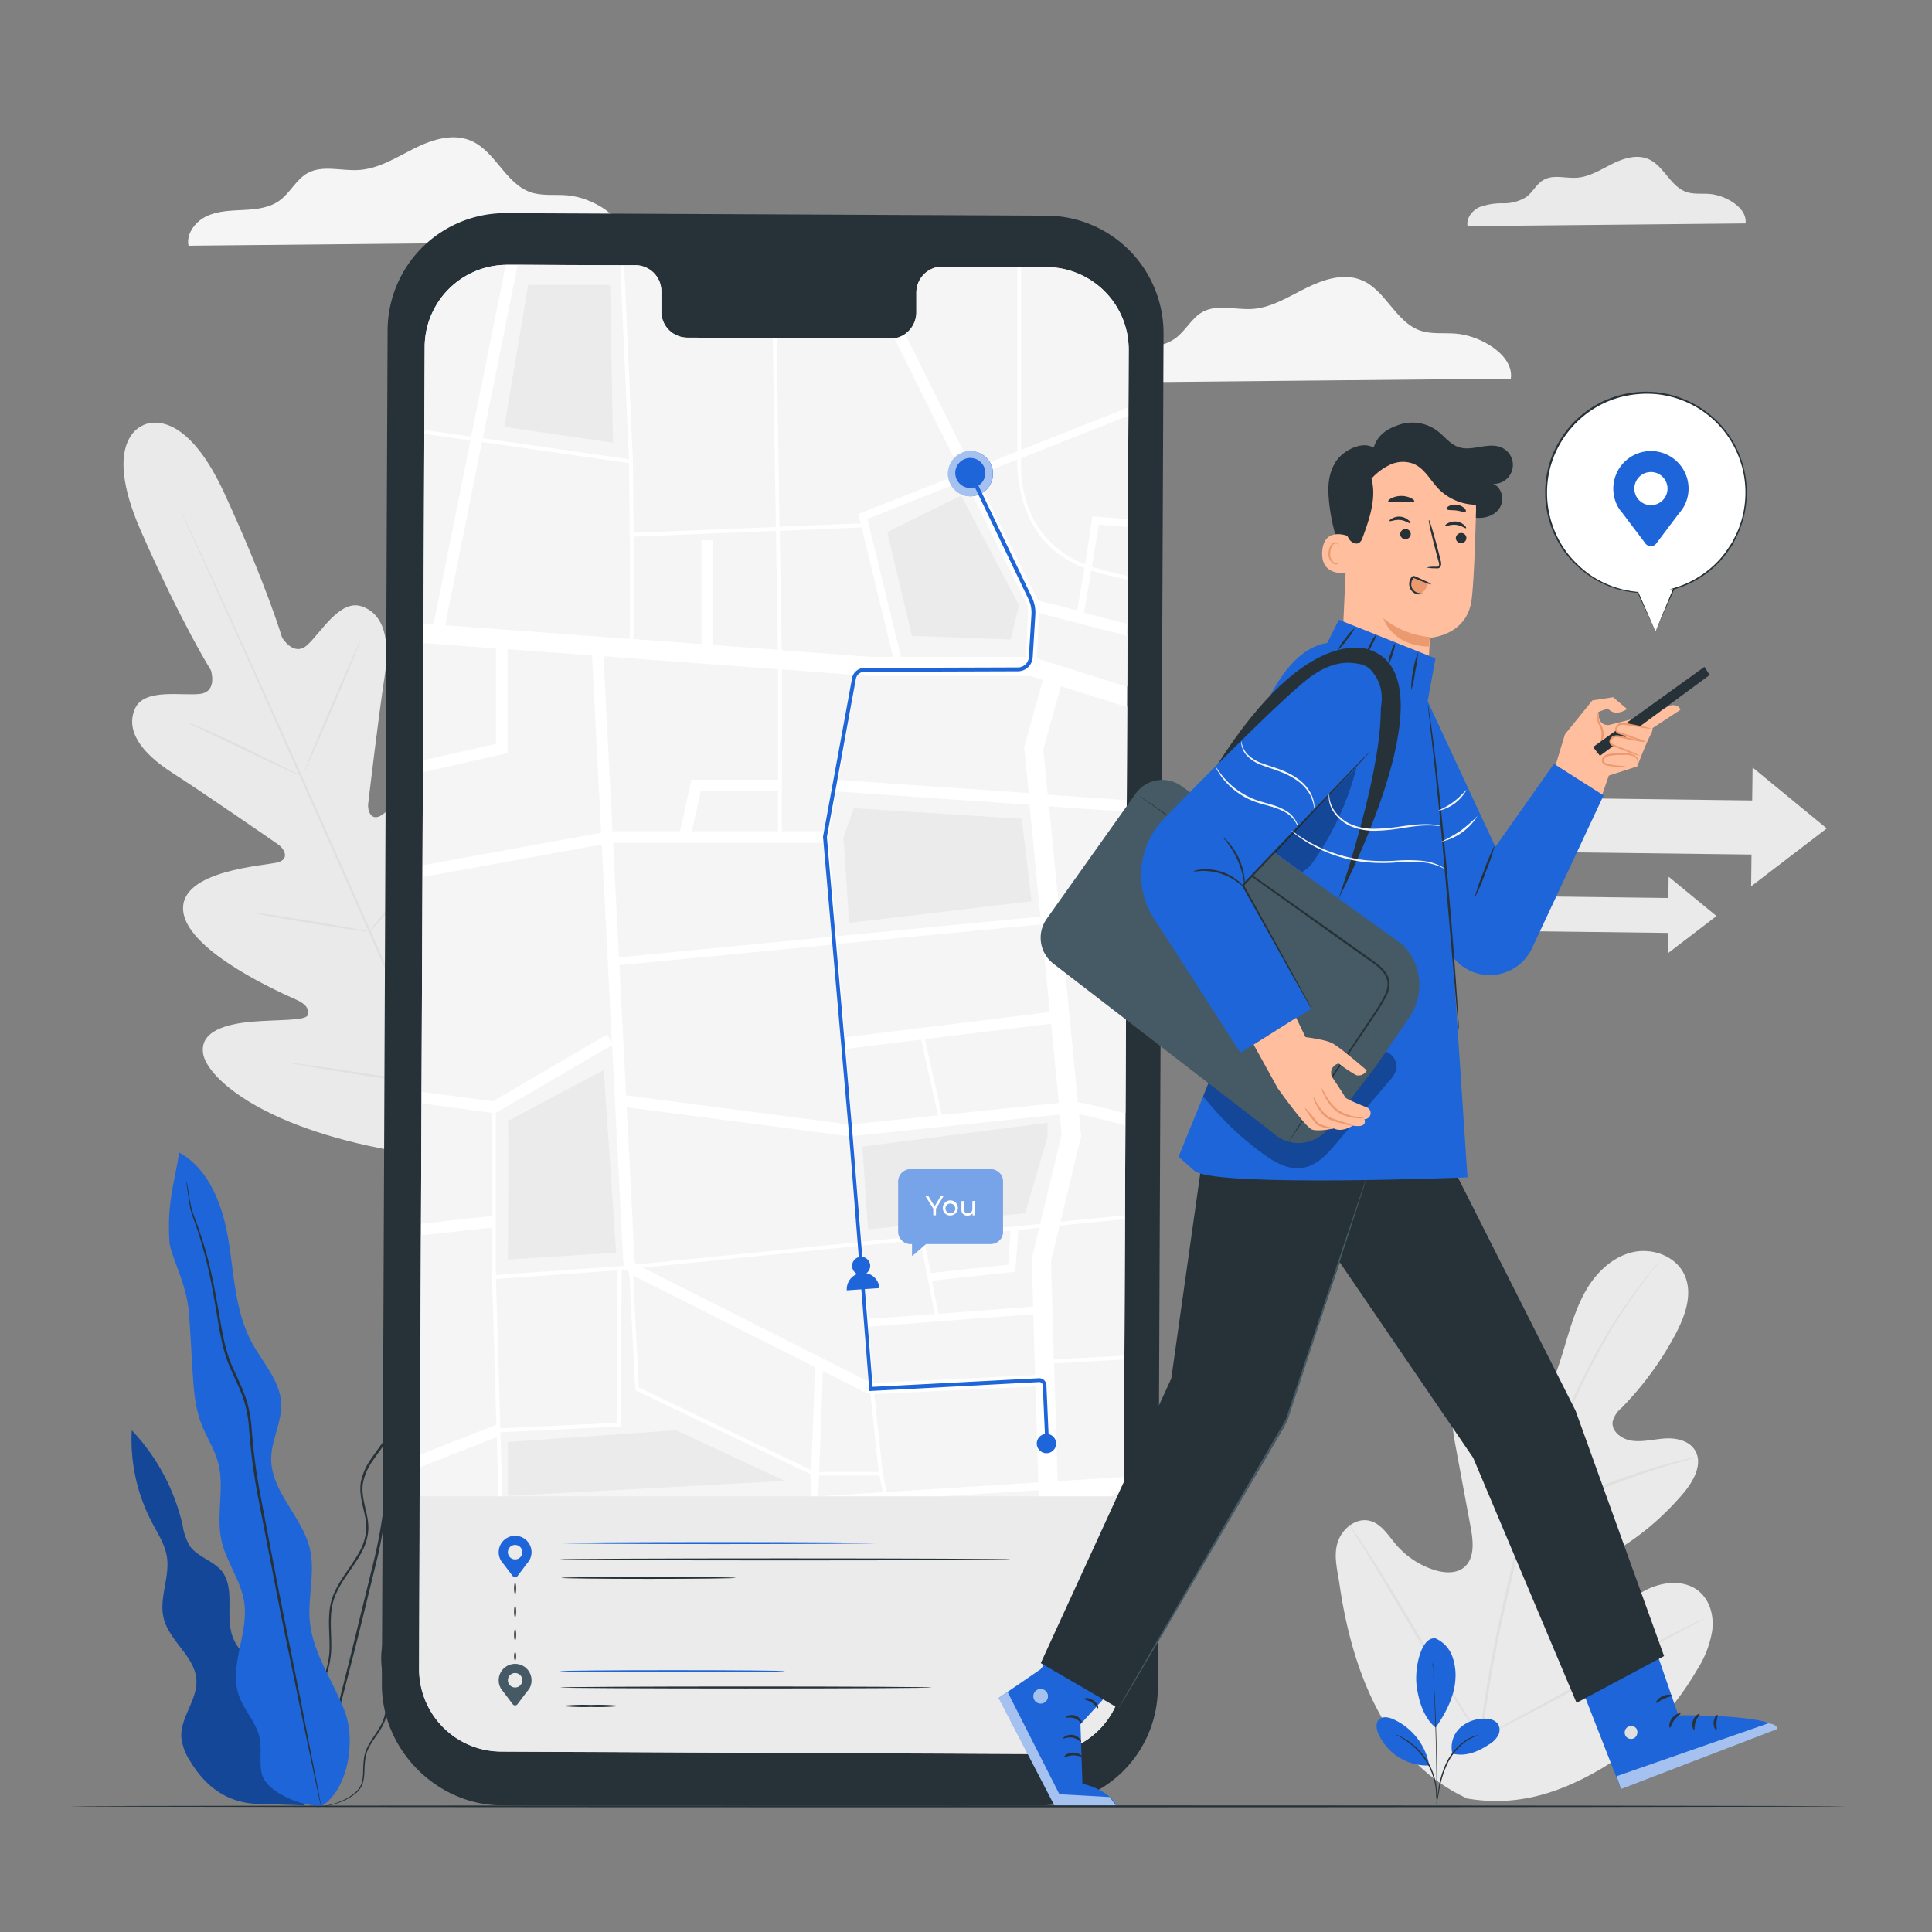 <svg xmlns="http://www.w3.org/2000/svg" viewBox="0 0 500 500"><rect x="0" y="0" width="500" height="500" fill="#808080" stroke="none"/><g id="freepik--background-complete--inject-10"><path d="M451.74,57.82c.55-4-5.09-7.29-9.33-7.63-2-.16-4.13.14-6-.52-4.15-1.45-5.81-6.81-9.86-8.52-3-1.28-6.51-.14-9.45,1.34S411.23,45.82,408,46c-2.85.19-5.95-.87-8.45.52-1.86,1-2.83,3.18-4.54,4.45A10.9,10.9,0,0,1,389,52.61a16.65,16.65,0,0,0-6.13,1c-1.89.87-3.46,2.87-3.06,4.92Z" style="fill:#eaeaea"></path><path d="M161.31,62.48c.86-6.26-8-11.4-14.6-11.94-3.17-.25-6.45.23-9.45-.81-6.49-2.27-9.09-10.66-15.42-13.33-4.74-2-10.19-.22-14.78,2.09S97.93,43.71,92.79,44c-4.46.29-9.3-1.37-13.21.81-2.91,1.63-4.43,5-7.11,7s-6,2.34-9.3,2.52-6.63.21-9.59,1.57-5.42,4.49-4.8,7.69Z" style="fill:#f5f5f5"></path><path d="M391,98c.84-6.11-7.78-11.14-14.26-11.66-3.09-.25-6.29.22-9.22-.8-6.34-2.21-8.88-10.4-15.06-13-4.63-2-9.95-.21-14.44,2s-8.92,5.1-13.93,5.42c-4.35.28-9.09-1.33-12.9.79-2.84,1.59-4.33,4.86-7,6.8s-5.9,2.29-9.08,2.46-6.47.2-9.37,1.53-5.29,4.39-4.69,7.51Z" style="fill:#f5f5f5"></path><path d="M379.59,465.39c-21.11-9.74-29.73-33.3-32.91-55.3-.54-3.68-1.63-7.45-.47-11s4.82-6.43,8.37-5.48c2.94.79,4.69,3.74,6.67,6.07a21.66,21.66,0,0,0,10,6.64c2.54.79,5.55,1,7.62-.67,2.83-2.3,2.42-6.71,1.75-10.34q-1.89-10.14-3.77-20.28c-.68-3.62-1.35-7.33-.84-11s2.43-7.29,5.71-8.88,7.91-.36,9.28,3.06a35.15,35.15,0,0,1,.91,4.5c.37,1.49,1.37,3,2.88,3.19s2.79-1.12,3.69-2.38c3.09-4.34,4.78-9.51,6.32-14.64s3-10.34,5.66-14.95,6.81-8.62,12-9.85,11.26,1,13.49,5.86.18,10.61-2.32,15.33a82.36,82.36,0,0,1-14,19.12,6.73,6.73,0,0,0-2.28,3.54c-.35,2.56,2.37,4.55,4.91,4.92,2.86.41,5.75-.39,8.64-.57s6.18.52,7.73,3c2.16,3.44-.25,7.89-2.84,11a70.43,70.43,0,0,1-18.42,15.55c-2.5,1.46-5.15,2.82-7,5.08s-2.53,5.76-.77,8.08,5.25,2.55,7.95,1.53,4.94-3,7.42-4.47c4.65-2.78,11.16-3.6,15.13.14,2.61,2.46,3.5,6.37,3,9.94a26.71,26.71,0,0,1-3.89,10c-6.31,10.82-15.19,20.21-26,26.3s-21.38,9.1-33.64,7" style="fill:#eaeaea"></path><path d="M382.78,450.67a332.39,332.39,0,0,1,6.62-37.34q1.14-4.92,2.24-9.7c.75-3.18,1.48-6.34,2.39-9.38a166.57,166.57,0,0,1,6.24-17.18c2.25-5.37,4.57-10.38,6.78-15.05s4.38-9,6.51-12.82A130.89,130.89,0,0,1,425,331.81c1.5-1.94,2.72-3.4,3.55-4.39l1-1.11a2.36,2.36,0,0,1,.34-.36,3,3,0,0,1-.29.41l-.9,1.15c-.8,1-2,2.5-3.45,4.47A137.84,137.84,0,0,0,414,349.43c-2.1,3.85-4.22,8.17-6.42,12.84s-4.49,9.69-6.72,15.05a169.54,169.54,0,0,0-6.17,17.12c-.9,3-1.63,6.16-2.37,9.35s-1.48,6.42-2.23,9.69a337.68,337.68,0,0,0-6.67,37.26" style="fill:#e0e0e0"></path><path d="M394.22,394.19a7.79,7.79,0,0,1-.63-1.49c-.37-1-.86-2.38-1.44-4.15-1.17-3.52-2.6-8.44-4.17-13.87s-3.07-10.32-4.28-13.81c-.6-1.75-1.11-3.16-1.46-4.13a7.46,7.46,0,0,1-.49-1.54,7.36,7.36,0,0,1,.73,1.44c.43.94,1,2.33,1.67,4.06,1.33,3.47,2.91,8.35,4.48,13.79s2.92,10.21,4,13.92l1.24,4.21A7.32,7.32,0,0,1,394.22,394.19Z" style="fill:#e0e0e0"></path><path d="M439.33,377.09a10.83,10.83,0,0,1-1.82.55c-1.18.33-2.89.78-5,1.41-4.19,1.23-9.92,3.13-16.15,5.51s-11.78,4.78-15.74,6.63c-2,.91-3.58,1.69-4.68,2.22a10.68,10.68,0,0,1-1.74.78,10.71,10.71,0,0,1,1.62-1c1.07-.61,2.63-1.46,4.59-2.43,3.92-2,9.46-4.44,15.7-6.84a166.1,166.1,0,0,1,16.27-5.32c2.12-.58,3.85-1,5.05-1.21A9.76,9.76,0,0,1,439.33,377.09Z" style="fill:#e0e0e0"></path><path d="M383.2,449.71a2.53,2.53,0,0,1-.42-.51l-1.11-1.55c-.95-1.35-2.27-3.33-3.88-5.8-3.21-5-7.43-11.91-12-19.66S357.1,407.43,354,402.43l-3.7-5.91c-.4-.65-.73-1.18-1-1.62a2.11,2.11,0,0,1-.31-.59,2.55,2.55,0,0,1,.42.51l1.1,1.55c1,1.34,2.27,3.33,3.88,5.8,3.21,4.94,7.43,11.91,12,19.67s8.7,14.74,11.81,19.75l3.69,5.91,1,1.62A2.33,2.33,0,0,1,383.2,449.71Z" style="fill:#e0e0e0"></path><path d="M441.64,418.58a2.67,2.67,0,0,1-.57.37l-1.7.92-6.25,3.35c-5.28,2.82-12.53,6.81-20.54,11.23s-15.3,8.34-20.64,11.05c-2.67,1.36-4.85,2.44-6.36,3.15l-1.75.82a2.43,2.43,0,0,1-.63.24,2.35,2.35,0,0,1,.57-.37l1.69-.92,6.26-3.35c5.28-2.82,12.53-6.81,20.54-11.23s15.29-8.34,20.63-11c2.68-1.36,4.85-2.44,6.36-3.15l1.75-.82A3,3,0,0,1,441.64,418.58Z" style="fill:#e0e0e0"></path><polygon points="472.76 214.4 453.57 198.63 453.46 207.16 399.93 206.49 399.75 220.5 453.29 221.16 453.19 229.38 472.76 214.4" style="fill:#eaeaea"></polygon><polygon points="444.23 237.07 431.84 226.9 431.77 232.4 397.21 231.97 397.1 241.01 431.66 241.44 431.59 246.75 444.23 237.07" style="fill:#eaeaea"></polygon><path d="M37.11,110.05s-11.16,3.47-.62,27.43,18.1,36,18.1,36,1.79,5.52-2.8,6.1-14.52-1.59-16.87,3.85C32.49,189,36.37,194.72,44.59,200S70.42,217.45,72,218.56s3,3.69,0,4.59-25.73,1.95-24.58,12.67,26.47,21.63,29.21,22.87,3.35,2.48,3,4-8,1.16-14.4,1.72-13.8,2.35-12.62,8.48,15.77,19.71,52.77,25.5L122.71,300,133,285.84c20.17-31.55,19.67-51.48,15.85-56.42s-10-.61-14.7,3.84-9.48,10.41-10.84,9.64-1.87-2-1-4.92,9.5-29.08,2.22-37-23.07,8.32-25.78,10-3.68-1.12-3.46-3,2.74-23.19,4.24-32.84-.18-16.32-6-18.24c-5.63-1.85-10.58,7-14.06,10.08S73,165,73,165s-4-13.61-14.95-37.37-21.18-17.5-21.18-17.5" style="fill:#eaeaea"></path><path d="M123.37,304.09c-8-17.48-21.66-48.79-33.54-75.61s-22.65-51.07-30.55-68.59l-9.37-20.74-2.54-5.64c-.28-.64-.5-1.12-.65-1.48s-.21-.51-.21-.51.1.17.26.49.39.83.69,1.45c.62,1.3,1.5,3.18,2.64,5.6,2.29,4.86,5.54,11.93,9.53,20.67,8,17.48,18.82,41.72,30.69,68.53s25.5,58.15,33.4,75.67" style="fill:#e0e0e0"></path><path d="M48.68,187a6.35,6.35,0,0,1,1.19.41c.76.29,1.83.74,3.16,1.32,2.65,1.15,6.27,2.83,10.23,4.75l10.13,5,3.08,1.49a6,6,0,0,1,1.11.59,6,6,0,0,1-1.2-.4c-.75-.29-1.83-.75-3.15-1.33C70.59,197.6,67,195.88,63,194l-10.16-4.9-3.08-1.47A5.22,5.22,0,0,1,48.68,187Z" style="fill:#e0e0e0"></path><path d="M78.83,199.47c-.14-.06,3-7.68,7-17s7.36-16.87,7.5-16.81-3,7.68-7,17S79,199.53,78.83,199.47Z" style="fill:#e0e0e0"></path><path d="M95.21,241.47a5.26,5.26,0,0,1,.76-1l2.22-2.7c1.87-2.27,4.44-5.43,7.14-9s5.06-6.91,6.74-9.33l2-2.87a6.12,6.12,0,0,1,.78-1,6.46,6.46,0,0,1-.61,1.14c-.42.71-1,1.72-1.85,3-1.59,2.48-3.9,5.85-6.62,9.44s-5.33,6.72-7.28,8.94c-1,1.11-1.78,2-2.35,2.59A6.73,6.73,0,0,1,95.21,241.47Z" style="fill:#e0e0e0"></path><path d="M65.46,236.18a4.38,4.38,0,0,1,1.18.09l3.2.44c2.69.39,6.41,1,10.51,1.65s7.81,1.31,10.49,1.8l3.17.61a5.2,5.2,0,0,1,1.15.3A5.84,5.84,0,0,1,94,241l-3.19-.44c-2.7-.39-6.42-1-10.52-1.65s-7.81-1.32-10.49-1.81l-3.16-.61A5.18,5.18,0,0,1,65.46,236.18Z" style="fill:#e0e0e0"></path><path d="M75.21,275.09a8.86,8.86,0,0,1,1.51.13l4.1.55c3.46.49,8.23,1.19,13.49,2s10,1.58,13.47,2.16l4.07.72a7.33,7.33,0,0,1,1.48.34,8.86,8.86,0,0,1-1.51-.13l-4.1-.55c-3.46-.48-8.23-1.19-13.49-2s-10-1.58-13.47-2.16l-4.07-.72A7.33,7.33,0,0,1,75.21,275.09Z" style="fill:#e0e0e0"></path><path d="M112.46,280.6a9.54,9.54,0,0,1,.94-1.33l2.69-3.52c2.26-3,5.38-7.09,8.69-11.73s6.21-8.91,8.28-12l2.45-3.69a11.71,11.71,0,0,1,1-1.32,10.06,10.06,0,0,1-.78,1.44c-.53.9-1.31,2.19-2.31,3.77-2,3.17-4.84,7.49-8.16,12.14s-6.49,8.73-8.83,11.65c-1.18,1.45-2.14,2.62-2.83,3.41A9.08,9.08,0,0,1,112.46,280.6Z" style="fill:#e0e0e0"></path></g><g id="freepik--Plant--inject-10"><path d="M371.48,424a8.13,8.13,0,0,1,4.36,4.64,14.44,14.44,0,0,1,.77,6.46c-.35,4.21-2.6,8.53-5.07,12-3.63-3-4.61-8.33-4.94-11.08-.52-4.35,1.19-12.52,4.88-12" style="fill:#1D65D8"></path><path d="M375.87,453.82a6.92,6.92,0,0,1,2-6.67,9.21,9.21,0,0,1,6.73-2.34,3.88,3.88,0,0,1,3,1.25,3,3,0,0,1,.14,3,6.08,6.08,0,0,1-2.16,2.26c-3,2-6.28,3.42-9.78,2.49" style="fill:#1D65D8"></path><path d="M371.73,466.83a5.36,5.36,0,0,1,.1-.86c.09-.61.21-1.4.36-2.35a24.28,24.28,0,0,1,2.17-7.52,14.91,14.91,0,0,1,5.17-5.85,10.23,10.23,0,0,1,2.15-1,5.66,5.66,0,0,1,.63-.18c.14,0,.22-.05.22,0a16,16,0,0,0-2.88,1.43,15.29,15.29,0,0,0-5,5.81,26.25,26.25,0,0,0-2.24,7.42c-.18,1-.33,1.78-.45,2.33A4.25,4.25,0,0,1,371.73,466.83Z" style="fill:#263238"></path><path d="M370.73,430.28a1.65,1.65,0,0,1,0,.38c0,.28.06.64.1,1.08.08.94.18,2.3.29,4,.21,3.36.44,8,.58,13.15s.15,9.79.12,13.16c0,1.68,0,3.05-.07,4,0,.44,0,.8,0,1.08a1.88,1.88,0,0,1,0,.38s0-.13,0-.38,0-.64,0-1.08c0-1,0-2.34,0-4,0-3.37-.07-8-.21-13.15s-.33-9.79-.49-13.15c-.08-1.65-.14-3-.19-4,0-.45,0-.81,0-1.09A2.21,2.21,0,0,1,370.73,430.28Z" style="fill:#263238"></path><path d="M369.83,456.56a16.25,16.25,0,0,0-9.24-11.62c-1.2-.53-2.75-.85-3.7.06s-.68,2.48-.16,3.69a13.87,13.87,0,0,0,13,8.22" style="fill:#1D65D8"></path><path d="M361.29,448.91a4.51,4.51,0,0,1,.76.3,8.56,8.56,0,0,1,.86.43,12.64,12.64,0,0,1,1.1.64c.39.26.83.54,1.26.89s.89.73,1.36,1.15a18,18,0,0,1,2.59,3.14,17.43,17.43,0,0,1,1.76,3.66,14.39,14.39,0,0,1,.47,1.72,12.11,12.11,0,0,1,.26,1.52,12.8,12.8,0,0,1,.1,1.28,6.12,6.12,0,0,1,0,1,4.16,4.16,0,0,1-.06.81c-.07,0,0-1.17-.25-3-.08-.46-.15-1-.29-1.49s-.3-1.1-.49-1.68a18.06,18.06,0,0,0-1.76-3.6,19,19,0,0,0-2.53-3.09,16.56,16.56,0,0,0-1.31-1.16c-.42-.36-.85-.64-1.23-.91C362.34,449.42,361.26,449,361.29,448.91Z" style="fill:#263238"></path><path d="M71.45,442c.92-3.58-1.43-7.17-4-9.77s-5.78-4.92-7.14-8.35c-2.22-5.56.76-12.75-3-17.39C55,403.8,51,402.89,49.05,400a14.91,14.91,0,0,1-1.78-5.21,52.83,52.83,0,0,0-13.16-24.62,45.91,45.91,0,0,0,5.17,23.73c1.53,2.92,3.41,5.76,3.92,9,.82,5.29-2.13,10.73-.83,15.92,1.48,5.94,8.15,9.91,8.47,16,.26,5.16-4.24,9.7-3.9,14.86a14,14,0,0,0,2.29,6.12c4,6.64,9.86,11.21,18.76,11.06l10.89.38Z" style="fill:#1D65D8"></path><g style="opacity:0.3"><path d="M71.45,442c.92-3.58-1.43-7.17-4-9.77s-5.78-4.92-7.14-8.35c-2.22-5.56.76-12.75-3-17.39C55,403.8,51,402.89,49.05,400a14.91,14.91,0,0,1-1.78-5.21,52.83,52.83,0,0,0-13.16-24.62,45.91,45.91,0,0,0,5.17,23.73c1.53,2.92,3.41,5.76,3.92,9,.82,5.29-2.13,10.73-.83,15.92,1.48,5.94,8.15,9.91,8.47,16,.26,5.16-4.24,9.7-3.9,14.86a14,14,0,0,0,2.29,6.12c4,6.64,9.86,11.21,18.76,11.06l10.89.38Z"></path></g><path d="M81.08,467.53a8.81,8.81,0,0,0,3-.06,18.74,18.74,0,0,0,3.54-.9A15,15,0,0,0,92,464.18a6,6,0,0,0,1.8-2.4,11.4,11.4,0,0,0,.51-3.25,30.73,30.73,0,0,1,.26-3.52,9.51,9.51,0,0,1,1.33-3.5c1.28-2.26,3.41-4.4,4.1-7.46s.21-6.27-.3-9.54-1-6.83.26-10.24,3.56-6.48,4.75-10.32.63-8.05.89-12.16a16.16,16.16,0,0,1,1.41-6.05c.89-1.92,2.11-3.74,3.06-5.77,1.94-4.1,2.28-8.75,2.81-13.31q.38-3.45.78-7a34.37,34.37,0,0,1,1.21-7,61.88,61.88,0,0,1,2.6-6.74,22.91,22.91,0,0,0,1.27-3.52,36.89,36.89,0,0,0,.35-3.74,44.29,44.29,0,0,0-.29-7.54c-.3-2.51-.75-5-1-7.52,0-.15,0-.3,0-.44l-.06-.5-.44.22a16.86,16.86,0,0,0-5.87,4.95,26.75,26.75,0,0,0-3.6,6.64c-1.82,4.68-2.47,9.58-3.39,14.26s-2.07,9.28-4.47,13.17c-1.2,1.94-2.64,3.71-3.91,5.61a15.44,15.44,0,0,0-2.7,6.2c-.64,4.61,1.9,8.66,1.37,12.73a14.21,14.21,0,0,1-2,5.66c-1,1.74-2.15,3.35-3.25,5a32.62,32.62,0,0,0-2.93,5,15.78,15.78,0,0,0-1.33,5.46c-.27,3.67.25,7.15,0,10.44A24,24,0,0,1,82.44,437c-1.31,2.68-2.78,5.11-4,7.46-.61,1.17-1.18,2.32-1.65,3.47a16.69,16.69,0,0,0-1,3.44,21.39,21.39,0,0,0-.08,6.22,15.61,15.61,0,0,0,3.11,7.92,7.77,7.77,0,0,0,.88,1,4.29,4.29,0,0,0,.72.6c.4.3.62.44.62.44A13.56,13.56,0,0,1,79,465.44a15.65,15.65,0,0,1-3-7.87,21.27,21.27,0,0,1,.14-6.13,16.23,16.23,0,0,1,1-3.36c.46-1.12,1-2.26,1.66-3.42,1.24-2.33,2.72-4.74,4.06-7.44a24.48,24.48,0,0,0,2.79-9.11c.28-3.36-.22-6.85.05-10.44A15.48,15.48,0,0,1,87,412.39a30.55,30.55,0,0,1,2.89-4.92c1.1-1.61,2.27-3.23,3.29-5a14.73,14.73,0,0,0,2.08-5.88c.52-4.35-2-8.42-1.34-12.7a14.79,14.79,0,0,1,2.61-5.94c1.24-1.86,2.7-3.63,3.92-5.62,2.48-4,3.68-8.69,4.58-13.39s1.58-9.56,3.37-14.14a25.79,25.79,0,0,1,3.51-6.46,16,16,0,0,1,5.62-4.75l-.51-.28c0,.14,0,.29,0,.44.28,2.55.73,5.05,1,7.53a43.09,43.09,0,0,1,.29,7.43,35.47,35.47,0,0,1-.33,3.63,23.35,23.35,0,0,1-1.22,3.39,60.71,60.71,0,0,0-2.63,6.82,34.91,34.91,0,0,0-1.23,7.08c-.26,2.34-.51,4.67-.77,7-.52,4.58-.86,9.15-2.72,13.12-.92,2-2.14,3.79-3,5.78a16.93,16.93,0,0,0-1.46,6.27c-.24,4.2.31,8.31-.83,12s-3.5,6.79-4.7,10.31-.75,7.23-.23,10.48,1.05,6.47.35,9.37-2.7,5-4,7.36A10.14,10.14,0,0,0,94.2,455a32.17,32.17,0,0,0-.23,3.57,10.91,10.91,0,0,1-.47,3.16A5.84,5.84,0,0,1,91.81,464a14.86,14.86,0,0,1-4.26,2.41,19.81,19.81,0,0,1-3.49.95,14,14,0,0,1-2.22.21C81.34,467.52,81.08,467.53,81.08,467.53Z" style="fill:#263238"></path><path d="M115.49,339.23a1.89,1.89,0,0,0-.1.33c-.07.26-.15.58-.24,1-.22.86-.47,2.15-.88,3.77s-1.42,3.44-2.26,5.69-1.77,4.82-2.59,7.72-1.57,6.13-2.34,9.59a39.85,39.85,0,0,1-3.49,10.63c-.89,1.77-1.89,3.56-2.69,5.52a25.69,25.69,0,0,0-1.57,6.25A124,124,0,0,1,97,402.89l-6.15,25.16c-1.94,7.72-3.69,14.67-5.17,20.53s-2.59,10.52-3.42,13.85c-.38,1.59-.67,2.86-.89,3.77-.09.4-.16.73-.22,1a1.72,1.72,0,0,0,0,.34,1.72,1.72,0,0,0,.12-.32c.08-.26.17-.58.28-1,.25-.91.59-2.16,1-3.74.87-3.32,2.11-8,3.63-13.8s3.32-12.79,5.31-20.49,4-16.24,6.22-25.17A125.68,125.68,0,0,0,100,389.81a24.78,24.78,0,0,1,1.51-6.1c.77-1.91,1.76-3.69,2.65-5.48,1.92-3.55,2.71-7.36,3.48-10.8s1.45-6.68,2.24-9.58,1.64-5.48,2.48-7.71,1.76-4.09,2.16-5.76.58-2.94.76-3.81c.07-.41.12-.73.17-1A1.45,1.45,0,0,0,115.49,339.23Z" style="fill:#263238"></path><path d="M83,467.56c7.12-4.22,9.16-17.06,6.19-24.78s-8.16-14.79-9-23c-.62-6.34,1.46-12.83,0-19-2-8.35-10.14-14.82-10-23.41.06-4.81,2.8-9.35,2.58-14.16-.27-5.9-4.8-10.58-7.61-15.78-4.29-8-4.57-17.37-6-26.29s-4.87-18.49-12.78-22.87c-1.17,7.57-3.16,12.76-2.54,23,.23,3.68,4.51,10.74,5.09,18.82.35,4.83.59,9.66.89,14.49s.59,9.49,2.28,13.89c1.29,3.37,3.36,6.44,4.32,9.92,1.81,6.54-.57,13.64.89,20.27,1.24,5.62,5.13,10.46,5.92,16.16,1.12,8-4.07,16.32-1.41,24,1.31,3.79,4.43,6.83,5.32,10.75.68,3-.07,6.25.56,9.3,1,4.91,10.37,8.73,15.38,8.42" style="fill:#1D65D8"></path><path d="M48.27,305.75a2.31,2.31,0,0,0,0,.43c0,.32.1.73.16,1.24.17,1.1.35,2.7.72,4.78s1.47,4.44,2.33,7.28,1.81,6.09,2.61,9.74,1.49,7.69,2.21,12,1.49,9.08,3.64,13.61c1,2.27,2.12,4.55,3,7a31.29,31.29,0,0,1,1.5,7.69,154.41,154.41,0,0,0,2.09,16.57c2.17,11.22,4.25,21.92,6.14,31.65L78,443.53c1.53,7.3,2.77,13.22,3.63,17.37.44,2,.78,3.59,1,4.71.12.51.21.91.29,1.22s.1.42.12.41a2.7,2.7,0,0,0-.05-.42c-.06-.32-.13-.73-.22-1.24-.21-1.13-.51-2.72-.89-4.74-.82-4.16-2-10.09-3.41-17.41s-3.21-16.1-5.15-25.81S69.36,397.2,67.21,386a155.52,155.52,0,0,1-2.1-16.52,32.06,32.06,0,0,0-1.55-7.84c-.87-2.47-2-4.76-3-7-2.14-4.46-2.9-9.12-3.66-13.45s-1.45-8.39-2.3-12.05a99.8,99.8,0,0,0-2.72-9.75c-.9-2.85-2-5.18-2.44-7.22s-.63-3.66-.84-4.74c-.09-.51-.17-.92-.23-1.23A1.83,1.83,0,0,0,48.27,305.75Z" style="fill:#263238"></path></g><g id="freepik--Device--inject-10"><path d="M269,467.23H129.83c-16.82-.07-31-14.41-31-31.23l1.48-350.51A30.46,30.46,0,0,1,131,55.16l139.81.65a30.44,30.44,0,0,1,30.31,30.58l-1.48,350.52A30.45,30.45,0,0,1,269,467.23Z" style="fill:#263238"></path><path d="M270.87,69.13,243.76,69a6.74,6.74,0,0,0-6.61,6.85l0,4.92a6.74,6.74,0,0,1-6.61,6.85l-52.84-.24a6.73,6.73,0,0,1-6.55-6.91l0-4.92a6.74,6.74,0,0,0-6.56-6.91l-9.53,0-23.73-.11a21.33,21.33,0,0,0-21.42,21.24l-1.45,342.13a21.32,21.32,0,0,0,21.23,21.42l139.53.64a21.32,21.32,0,0,0,21.43-21.24L292.1,90.55A21.33,21.33,0,0,0,270.87,69.13Z" style="fill:#f5f5f5"></path><path d="M211.65,389.26c-.16,4.13-.31,8-.44,11.23h20l-2.45-12.31Z" style="fill:#f5f5f5"></path><path d="M130.19,394.41l.17,6.08h78.85c.13-3.41.28-7.2.43-11.1Z" style="fill:#f5f5f5"></path><polygon points="229.81 388.11 232.27 400.49 269.23 400.49 268.78 385.65 229.81 388.11" style="fill:#f5f5f5"></polygon><polygon points="213.65 215.12 220.64 174.61 202.34 173.25 202.34 215.12 213.65 215.12" style="fill:#f5f5f5"></polygon><polygon points="128.54 371.92 108.68 379.7 108.62 393.77 129.13 392.48 128.54 371.92" style="fill:#f5f5f5"></polygon><polygon points="128.45 368.76 127.36 331.03 127.35 331.03 127.35 317.73 108.93 319.68 108.69 376.48 128.44 368.74 128.45 368.76" style="fill:#f5f5f5"></polygon><polygon points="127.35 288.02 109.08 285.61 108.95 316.66 127.35 314.71 127.35 288.02" style="fill:#f5f5f5"></polygon><polygon points="263.54 318.29 262.77 329.1 241.19 331.43 242.86 339.98 267.35 338.13 266.99 325.87 268.94 317.74 263.54 318.29" style="fill:#f5f5f5"></polygon><polygon points="224.64 341.35 241.85 340.06 238.1 320.85 223.08 322.37 224.64 341.35" style="fill:#f5f5f5"></polygon><polygon points="224.81 343.35 226.12 359.36 228.46 381.33 229.41 386.13 268.72 383.65 267.41 340.14 224.81 343.35" style="fill:#f5f5f5"></polygon><path d="M157.15,267.74l1.51,2.6L128.35,288V330l32-2.26L222,321.47,219.75,294l-58.91-7.7.39-3,58.27,7.61-3.82-46.53L158,249.94l-.19-2,57.7-5.55-2-24.28H158L109.33,227l-.24,55.59L127.54,285ZM131.45,326s.23-34.59,0-35.88l24.74-13.16,3.21,47.27Z" style="fill:#f5f5f5"></path><polygon points="261.51 318.49 239.1 320.75 240.8 329.46 260.89 327.29 261.51 318.49" style="fill:#f5f5f5"></polygon><path d="M211.93,381.85c-.07,1.82-.14,3.63-.2,5.4l16.68-1.05-.86-4.31Z" style="fill:#f5f5f5"></path><polygon points="176 215.12 178.94 201.8 201.34 201.8 201.34 173.18 131.31 167.99 131.31 194.86 109.44 199.81 109.34 223.94 157.77 215.12 176 215.12" style="fill:#f5f5f5"></polygon><path d="M222.73,135.49l-.6-2.45,26.74-10.58L231.48,87.54a6.22,6.22,0,0,1-1,.08L201,87.48l.8,48.87Z" style="fill:#f5f5f5"></path><path d="M263.25,116.77l0-47.68L243.76,69a6.74,6.74,0,0,0-6.61,6.85l0,4.92a7,7,0,0,1-2.86,5.64l17.4,34.94Z" style="fill:#f5f5f5"></path><path d="M162.73,118.81l-2.26-50.19-5.41,0-21.15-.1-9,44.89ZM157.91,73.7l.72,40.88-28.11-4.11,6.15-36.77Z" style="fill:#f5f5f5"></path><path d="M163.75,119v.43c0,3.91.12,11,.18,18.5l36.83-1.5L200,87.48l-22.29-.1a6.73,6.73,0,0,1-6.55-6.91l0-4.92a6.74,6.74,0,0,0-6.56-6.91l-3.11,0L163.74,119Z" style="fill:#f5f5f5"></path><path d="M121.93,113l8.92-44.44a21.3,21.3,0,0,0-20.94,21.21l-.1,22.16.1-.65Z" style="fill:#f5f5f5"></path><polygon points="128.31 167.77 109.58 166.38 109.45 196.73 128.31 192.47 128.31 167.77" style="fill:#f5f5f5"></polygon><polygon points="121.73 113.94 109.81 112.23 109.6 161.37 112.17 161.56 121.73 113.94" style="fill:#f5f5f5"></polygon><polygon points="159.56 368.19 159.88 328.73 128.36 330.96 129.48 369.61 159.56 368.19" style="fill:#f5f5f5"></polygon><path d="M165.36,359.08,210,380.46c.54-14,1-27,1-27.87l1,0,.48-.94c.63.32.63.32.3,9.84-.19,5.31-.45,12.38-.72,19.46H227.4l-2.27-21.44-3-37-58.31,5.88Z" style="fill:#f5f5f5"></path><polygon points="274.75 293.6 274.24 288.4 220.75 293.96 223 321.37 269.19 316.71 274.75 293.6" style="fill:#f5f5f5"></polygon><polygon points="201.34 204.8 181.35 204.8 179.07 215.12 201.34 215.12 201.34 204.8" style="fill:#f5f5f5"></polygon><path d="M266.49,208.28l-50.05-3.46-2,11.82,2.11,25.66,52.78-5.07Zm-48.21,8.34,2.69-7.46,43.47,2.75L267,233.25l-47.2,5.6Z" style="fill:#f5f5f5"></path><polygon points="271.68 261.91 269.48 239.22 216.67 244.3 218.66 268.45 271.68 261.91" style="fill:#f5f5f5"></polygon><polygon points="129.19 394.48 108.7 395.77 108.62 394.44 108.59 400.49 129.36 400.49 129.19 394.48" style="fill:#f5f5f5"></polygon><path d="M291.73,105.5l.3.76.07-15.71a21.33,21.33,0,0,0-21.23-21.42l-6.65,0,0,47.27Z" style="fill:#f5f5f5"></path><path d="M209.94,381.55l-45.55-21.82-1.61-31.28-1.9.2-.33,40.49-31.05,1.47,0,.91h0l.6,20.87,79.59-5C209.79,385.44,209.87,383.49,209.94,381.55Zm-78.49-8.36,43.46-3.05,28.27,13.12-71.73,3.88Z" style="fill:#f5f5f5"></path><path d="M278.78,158,280.65,147c-16.34-5.83-17.47-22.87-17.42-28l-10.67,4.22,16.06,32.23Z" style="fill:#f5f5f5"></path><polygon points="220.5 290.97 242.71 288.66 238.34 269.04 218.9 271.44 220.5 290.97" style="fill:#f5f5f5"></polygon><polygon points="266.56 174.95 225.08 174.94 221.64 174.68 216.95 201.85 266.19 205.25 265.05 193.44 269.9 176 266.56 174.95" style="fill:#f5f5f5"></polygon><path d="M265.55,170l.52-13-16.3-32.73-25.28,10L233.18,170Zm-16.77-41.71,14.94,28.42-2.16,8.85-25.56-1-6.39-26.88Z" style="fill:#f5f5f5"></path><polygon points="272 326.39 272.77 351.85 290.74 350.84 290.8 351.84 272.8 352.85 273.71 383.33 290.71 382.26 290.83 384.25 273.77 385.33 274.23 400.49 290.79 400.49 291.15 315.5 274.21 317.21 272 326.39" style="fill:#f5f5f5"></polygon><path d="M162.76,119.83l-38.06-5.47-9.52,47.42,47.75,3.54C163.12,158,163,135.63,162.76,119.83Z" style="fill:#f5f5f5"></path><polygon points="225.36 169.95 231.12 169.95 222.97 136.48 201.79 137.35 202.3 168.24 225.36 169.95" style="fill:#f5f5f5"></polygon><path d="M108.49,424.83l0,7c0,.22,0,.43,0,.64Z" style="fill:#f5f5f5"></path><path d="M163.9,165.39l37.39,2.77-.5-30.77L164,138.89C164,149.3,164.06,160.4,163.9,165.39Z" style="fill:#f5f5f5"></path><polygon points="271.97 264.9 239.33 268.92 243.72 288.56 273.95 285.41 271.97 264.9" style="fill:#f5f5f5"></polygon><path d="M280.82,146l2.09-12.41,9,.7.12-26.71-27.79,11C263.67,137.32,275.48,143.93,280.82,146Z" style="fill:#f5f5f5"></path><polygon points="270.12 193.89 271.25 205.6 291.61 207.01 291.71 182.89 274.67 177.5 270.12 193.89" style="fill:#f5f5f5"></polygon><path d="M279.8,294l-5.34,22.23,16.69-1.69.1-23.3c-5.12-1.35-9.59-2.45-12-2.92Z" style="fill:#f5f5f5"></path><polygon points="268.54 170.32 291.73 177.65 291.79 164.46 269.01 158.57 268.54 170.32" style="fill:#f5f5f5"></polygon><path d="M279,285.22c1.87.28,5.41,1,12.3,2.85l.22-51-17,1.64Z" style="fill:#f5f5f5"></path><polygon points="274.27 236.75 291.49 235.09 291.59 210.02 271.54 208.63 274.27 236.75" style="fill:#f5f5f5"></polygon><path d="M282.74,146.58q4.89,1.48,9.11,2.32l0-12.65-7.33-.57Z" style="fill:#f5f5f5"></path><path d="M280.73,158.5l11.07,2.87.05-11.44c-2.87-.57-6-1.35-9.28-2.36Z" style="fill:#f5f5f5"></path><path d="M290.83,384.25l-.12-2-17,1.07-.91-30.48,18-1-.06-1-18,1L272,326.39l2.21-9.18,16.94-1.71v-1l-16.69,1.69L279.8,294l-.55-5.68c2.41.47,6.88,1.57,12,2.92v-3.12c-6.89-1.81-10.43-2.57-12.3-2.85l-4.5-46.48,17-1.64v-2l-17.22,1.66-2.73-28.12,20,1.39,0-3-20.36-1.41-1.13-11.71,4.55-16.39,17,5.39,0-5.24-23.19-7.32.47-11.76,22.78,5.89v-3.09l-11.07-2.87,1.84-10.93c3.32,1,6.41,1.79,9.28,2.36v-1q-4.22-.84-9.11-2.32l1.83-10.9,7.33.57v-2l-9-.7L280.82,146c-5.34-2-17.15-8.63-16.58-27.42l27.79-11v-1.27l-.3-.76-27.48,10.87,0-47.27h-1l0,47.68-11.58,4.58-17.4-34.94a6.34,6.34,0,0,1-2.79,1.13l17.39,34.92L222.13,133l.6,2.45-21,.86L201,87.48h-1l.8,48.91-36.83,1.5c-.06-7.54-.14-14.59-.18-18.5V119h0l-2.26-50.34h-1l2.26,50.19-37.83-5.43,9-44.89h-2.58c-.16,0-.32,0-.48,0L121.93,113l-12-1.72-.1.65v.35l11.92,1.71-9.56,47.62-2.57-.19,0,5,18.73,1.39v24.7l-18.86,4.26v3.08l21.87-4.95V168l70,5.19V201.8h-22.4L176,215.12H157.77l-48.43,8.81V227L158,218.12h55.48l2,24.28L157.81,248l.19,2,57.68-5.55,3.82,46.53-58.27-7.61-.39,3,58.91,7.7L222,321.47l-61.67,6.23-32,2.26V288l30.31-17.68-1.51-2.6L127.54,285l-18.45-2.44v3L127.35,288v26.69l-18.4,2,0,3,18.42-2V331h0l1.09,37.73v0l-19.75,7.74v3.22l19.86-7.78.59,20.56-20.51,1.29v.67l.08,1.33,20.49-1.29.17,6h1l-.17-6.08,79.45-5c-.15,3.9-.3,7.69-.43,11.1h2c.13-3.22.28-7.1.44-11.23l17.15-1.08,2.45,12.31h1l-2.46-12.38,39-2.46.45,14.84h5m-62.5-13.24c.06-1.77.13-3.58.2-5.4l15.62,0,.86,4.31Zm17.68-1.12-1-4.8-2.33-22-1.31-16,42.6-3.21,1.31,43.51Zm9.69-65.38,22.42-2.26-.63,8.8-20.09,2.17Zm-1,.1,3.75,19.21-17.21,1.29-1.56-19Zm29.25,17.29L242.86,340l-1.67-8.55,21.58-2.33.76-10.81,5.41-.55L267,325.87Zm-29-69.1,4.37,19.62L220.5,291l-1.6-19.53Zm5.38,19.52-4.39-19.64,32.64-4,2,20.51Zm22.47-83.31L217,201.85l4.69-27.17,3.44.26h41.49L269.9,176l-4.85,17.44Zm-3-86.32c-.05,5.15,1.08,22.19,17.42,28L278.78,158l-10.16-2.62-16.06-32.23Zm-13.46,5.32L266.07,157l-.52,13H233.18l-8.69-35.69ZM223,136.48,231.12,170h-5.76l-23.06-1.71-.51-30.89Zm-22.18.91.5,30.77-37.39-2.77c.16-5,.13-16.09,0-26.5Zm-76.09-23,38.06,5.47c.19,15.8.36,38.19.17,45.49l-47.75-3.54Zm95.94,60.25-7,40.51H202.34V173.25ZM181.35,204.8h20v10.32H179.07Zm33.05,11.84,2-11.82,50.05,3.46,2.8,28.95-52.78,5.07Zm55.08,22.58,2.2,22.69-53,6.54-2-24.15ZM220.75,294l53.49-5.56.51,5.2-5.56,23.11L223,321.37Zm4.38,65.5,2.27,21.44H212c.27-7.08.53-14.15.72-19.46.33-9.52.33-9.52-.3-9.84l-.48.94-1,0c0,.83-.43,13.9-1,27.87l-44.62-21.38-1.58-30.73,58.31-5.88Zm-65.26-30.73-.31,39.46-30.08,1.42L128.36,331Zm-30.34,42.81h0l0-.91,31.05-1.47.33-40.49,1.9-.2,1.61,31.28,45.55,21.82c-.07,1.94-.15,3.89-.22,5.83l-79.59,5Z" style="fill:#fff"></path><polygon points="174.91 370.14 131.45 373.19 131.45 387.14 203.19 383.25 174.91 370.14" style="fill:#ebebeb"></polygon><polygon points="264.44 211.91 220.97 209.16 218.28 216.62 219.75 238.85 266.95 233.25 264.44 211.91" style="fill:#ebebeb"></polygon><path d="M108.59,387.25l-.1,37.58v7.66a21.31,21.31,0,0,0,21.2,20.78l139.53.64a21.32,21.32,0,0,0,21.43-21.24l.14-45.42Z" style="fill:#ebebeb"></path><polygon points="158.63 114.58 157.91 73.7 136.68 73.7 130.52 110.47 158.63 114.58" style="fill:#ebebeb"></polygon><polygon points="261.56 165.51 263.72 156.66 248.78 128.24 229.61 137.67 236 164.55 261.56 165.51" style="fill:#ebebeb"></polygon><path d="M131.45,290.08c.23,1.29,0,35.88,0,35.88l28-1.77-3.21-47.27Z" style="fill:#ebebeb"></path><polygon points="224.65 318.17 223.17 296.73 271.1 290.57 271.1 294.27 265.3 313.98 224.65 318.17" style="fill:#ebebeb"></polygon><path d="M269.33,372.77l-.6-14-42.13,2a6.38,6.38,0,0,1-3.19-.68L163.66,330a4.33,4.33,0,0,1-2.37-3.64l-8.13-157.73a2.62,2.62,0,0,1,.79-2,2.65,2.65,0,0,1,2-.74l25.6,1.9v-28h3v28.38a2.63,2.63,0,0,1-.84,1.94,2.66,2.66,0,0,1-2,.7l-25.59-1.9,8.12,157.33a1.34,1.34,0,0,0,.72,1.12l59.76,30.17a3.27,3.27,0,0,0,1.68.36l42.48-2.06a2.61,2.61,0,0,1,1.92.69,2.64,2.64,0,0,1,.86,1.84l.61,14.33Z" style="fill:#fff"></path><path d="M257,122.6a5.84,5.84,0,1,1-5.84-5.84A5.83,5.83,0,0,1,257,122.6Z" style="fill:#1D65D8"></path><g style="opacity:0.6"><circle cx="251.11" cy="122.6" r="5.84" transform="translate(-26.99 149.95) rotate(-31.64)" style="fill:#fff"></circle></g><path d="M255,122.4a3.89,3.89,0,1,1-3.89-3.88A3.89,3.89,0,0,1,255,122.4Z" style="fill:#1D65D8"></path><path d="M270.59,374.91l-.72-16.38a.89.89,0,0,0-.93-.85L225,360l-5.29-66.64L213,216.6v-.07l7.51-41a3.25,3.25,0,0,1,3.19-2.67l39.73-.13a2.84,2.84,0,0,0,2.83-2.66l.68-11a8.23,8.23,0,0,0-.8-4.08l-15.52-32.38.91-.43,15.52,32.38a9.26,9.26,0,0,1,.89,4.58l-.68,11a3.85,3.85,0,0,1-3.83,3.59l-39.73.13a2.24,2.24,0,0,0-2.21,1.85L214,216.64l6.61,76.6,5.22,65.68,43-2.23a1.81,1.81,0,0,1,1.36.48,1.85,1.85,0,0,1,.62,1.31l.72,16.39Z" style="fill:#1D65D8"></path><path d="M273.32,373.58a2.5,2.5,0,1,1-2.49-2.49A2.49,2.49,0,0,1,273.32,373.58Z" style="fill:#1D65D8"></path><path d="M225.2,327.45a2.34,2.34,0,1,1-2.5-2.18A2.34,2.34,0,0,1,225.2,327.45Z" style="fill:#1D65D8"></path><path d="M223.08,329.43a4.23,4.23,0,0,0-3.93,4.51l8.44-.58A4.23,4.23,0,0,0,223.08,329.43Z" style="fill:#1D65D8"></path><path d="M256.4,302.6H235.64a3.17,3.17,0,0,0-3.17,3.17v13a3.16,3.16,0,0,0,3.17,3.16h.42v3.11l3.6-3.11H256.4a3.16,3.16,0,0,0,3.17-3.16v-13A3.17,3.17,0,0,0,256.4,302.6Z" style="fill:#1D65D8"></path><g style="opacity:0.4"><path d="M256.4,302.6H235.64a3.17,3.17,0,0,0-3.17,3.17v13a3.16,3.16,0,0,0,3.17,3.16h.42v3.11l3.6-3.11H256.4a3.16,3.16,0,0,0,3.17-3.16v-13A3.17,3.17,0,0,0,256.4,302.6Z" style="fill:#fff"></path></g><path d="M242.23,312.82v1.7h-.7V312.8l-2-3.21h.76l1.58,2.6,1.58-2.6h.7Z" style="fill:#fff"></path><path d="M244,312.65a1.95,1.95,0,1,1,1.95,1.91A1.86,1.86,0,0,1,244,312.65Zm3.2,0A1.26,1.26,0,1,0,246,314,1.22,1.22,0,0,0,247.23,312.65Z" style="fill:#fff"></path><path d="M252.33,310.79v3.73h-.64V314a1.5,1.5,0,0,1-1.27.6,1.46,1.46,0,0,1-1.6-1.62v-2.15h.67v2.07c0,.73.37,1.1,1,1.1a1.1,1.1,0,0,0,1.16-1.24v-1.93Z" style="fill:#fff"></path><ellipse cx="133.31" cy="405.07" rx="0.26" ry="1.5" style="fill:#263238"></ellipse><ellipse cx="133.31" cy="411.07" rx="0.26" ry="1.5" style="fill:#263238"></ellipse><ellipse cx="133.31" cy="417.07" rx="0.26" ry="1.5" style="fill:#263238"></ellipse><ellipse cx="133.31" cy="423.07" rx="0.26" ry="1.5" style="fill:#263238"></ellipse><ellipse cx="133.31" cy="428.65" rx="0.26" ry="1.08" style="fill:#263238"></ellipse><path d="M137.56,434.87a4.25,4.25,0,1,0-7.91,2.15h0c.16.28.37.47.57.76l2.47,3.27a.77.77,0,0,0,1.23,0l2.42-3.21A10,10,0,0,0,137,437h0A4.24,4.24,0,0,0,137.56,434.87Zm-4.25,1.85a1.87,1.87,0,1,1,1.87-1.87A1.87,1.87,0,0,1,133.31,436.72Z" style="fill:#455a64"></path><path d="M241.19,436.72c0,.14-21.56.26-48.14.26s-48.14-.12-48.14-.26,21.55-.26,48.14-.26S241.19,436.58,241.19,436.72Z" style="fill:#263238"></path><path d="M203.18,432.5c0,.14-13.06.26-29.16.26s-29.17-.12-29.17-.26,13.05-.26,29.17-.26S203.18,432.35,203.18,432.5Z" style="fill:#1D65D8"></path><path d="M160.64,441.5a58.09,58.09,0,0,1-7.71.26,58.31,58.31,0,0,1-7.72-.26,56.33,56.33,0,0,1,7.72-.26A56.12,56.12,0,0,1,160.64,441.5Z" style="fill:#263238"></path><path d="M137.56,401.72a4.25,4.25,0,1,0-7.91,2.15h0v0c.16.27.37.47.57.76l2.47,3.26a.77.77,0,0,0,1.23,0l2.42-3.21a10,10,0,0,0,.62-.82h0A4.22,4.22,0,0,0,137.56,401.72Zm-4.25,1.85a1.87,1.87,0,1,1,1.87-1.87A1.87,1.87,0,0,1,133.31,403.57Z" style="fill:#1D65D8"></path><path d="M261.52,403.57c0,.15-26.11.26-58.31.26s-58.3-.11-58.3-.26,26.1-.26,58.3-.26S261.52,403.43,261.52,403.57Z" style="fill:#263238"></path><path d="M227.4,399.35c0,.15-18.48.26-41.27.26s-41.28-.11-41.28-.26,18.48-.26,41.28-.26S227.4,399.21,227.4,399.35Z" style="fill:#1D65D8"></path><path d="M190.45,408.35c0,.14-10.12.26-22.61.26s-22.63-.12-22.63-.26,10.13-.26,22.63-.26S190.45,408.21,190.45,408.35Z" style="fill:#263238"></path></g><g id="freepik--speech-bubble--inject-10"><path d="M428.45,163.42l-4.56-10.15a25.89,25.89,0,1,1,9.25-.92h0Z" style="fill:#fff"></path><path d="M428.45,163.42c.34-.84,1.72-4.18,4.58-11.12l.12.18h0l-1,0,1-.28a25.77,25.77,0,0,0,11.42-6.92,23,23,0,0,0,2.54-3.16c.38-.58.78-1.17,1.16-1.78l1-1.94a25.59,25.59,0,0,0-13.6-34.67A25.18,25.18,0,0,0,423.94,102a25.67,25.67,0,0,0-11.46,3.76,26.25,26.25,0,0,0-8.18,8.17,25.08,25.08,0,0,0-3.72,10.28,25.93,25.93,0,0,0,4.81,18.61,27.88,27.88,0,0,0,6,5.85,25.71,25.71,0,0,0,12.49,4.51H424l0,.07c2.77,6.38,4.09,9.4,4.44,10.2-.37-.79-1.75-3.78-4.67-10.1l.1.07a25.7,25.7,0,0,1-12.67-4.47,27.73,27.73,0,0,1-6.15-5.9,26.28,26.28,0,0,1-4.95-18.91,25.61,25.61,0,0,1,3.77-10.49,26,26,0,0,1,20-12.18,25.65,25.65,0,0,1,11.91,1.83,26.47,26.47,0,0,1,9.5,6.59,25.91,25.91,0,0,1,5.5,9.48,26.17,26.17,0,0,1-1.22,19.26c-.34.66-.69,1.31-1,2s-.79,1.21-1.18,1.8a22.28,22.28,0,0,1-2.6,3.19,25.83,25.83,0,0,1-11.61,6.92l0-.25h.22l-.08.19C430.26,159.27,428.81,162.59,428.45,163.42Z" style="fill:#263238"></path><path d="M437,126.5a9.74,9.74,0,1,0-18.13,4.92h0l0,0c.37.63.84,1.08,1.31,1.74l5.65,7.49a1.76,1.76,0,0,0,2.81,0l5.56-7.37a20.64,20.64,0,0,0,1.41-1.87l0,0h0A9.64,9.64,0,0,0,437,126.5Zm-9.73,4.24a4.29,4.29,0,1,1,4.28-4.28A4.29,4.29,0,0,1,427.24,130.74Z" style="fill:#1D65D8"></path></g><g id="freepik--Character--inject-10"><path d="M355.48,116c.9-3.33,3.41-5,6.68-6.09a10.76,10.76,0,0,1,9.82,1.6c1.84,1.39,3.28,3.43,5.46,4.19,3.59,1.25,7.8-1.44,11.25.17a4.9,4.9,0,0,1-2.32,9.34c2.34.86,3.07,4.2,1.7,6.29s-4.18,2.87-6.64,2.41A13.72,13.72,0,0,1,375,130.3c-1.85-1.67-3.52-3.56-5.5-5.07a10.71,10.71,0,0,0-6.88-2.53c-3.38.18-6.27,2.73-7.78,5.75s-1.85,6.49-2,9.86-.25,6.8-1.25,10c-.12.38-.3.8-.68.92-.54.17-1-.41-1.28-.92a49.63,49.63,0,0,1-5.67-18.43c-.38-3.74-.28-7.28,1.77-10.43s7.25-5.46,9.8-3.48" style="fill:#263238"></path><path d="M349,131.66l-1.73,37.85c-.29,6.44.59,16,10.79,16h0c8.85-.66,11.46-8.93,11.73-14.94.13-2.85.24-5.23.27-5.52,0,0,9.68-.46,10.81-10,.55-4.59.9-14.15,1.12-22.79A17.83,17.83,0,0,0,366,114.06l-.92-.1C355.13,113.49,349.16,121.69,349,131.66Z" style="fill:#ffbe9d"></path><path d="M370.05,164.87A22.25,22.25,0,0,1,358,160s2.2,7.16,11.79,7.32Z" style="fill:#eb996e"></path><path d="M379.5,139.32a1.36,1.36,0,0,1-1.46,1.23,1.31,1.31,0,0,1-1.27-1.37,1.38,1.38,0,0,1,1.46-1.24A1.31,1.31,0,0,1,379.5,139.32Z" style="fill:#263238"></path><path d="M379.41,136.69c-.19.16-1.13-.71-2.6-.86s-2.61.46-2.75.27.14-.39.64-.68a3.77,3.77,0,0,1,2.23-.44,3.56,3.56,0,0,1,2,.91C379.38,136.28,379.5,136.62,379.41,136.69Z" style="fill:#263238"></path><path d="M365.1,138.29a1.36,1.36,0,0,1-1.45,1.23,1.3,1.3,0,0,1-1.27-1.37,1.36,1.36,0,0,1,1.45-1.24A1.31,1.31,0,0,1,365.1,138.29Z" style="fill:#263238"></path><path d="M365,135.43c-.18.16-1.13-.71-2.59-.86s-2.62.47-2.76.27.14-.39.64-.68a3.77,3.77,0,0,1,2.23-.44,3.63,3.63,0,0,1,2,.91C365,135,365.1,135.36,365,135.43Z" style="fill:#263238"></path><path d="M369.16,146.85a9.16,9.16,0,0,1,2.42-.18c.38,0,.74,0,.83-.28a2,2,0,0,0-.13-1.14c-.26-.94-.52-1.92-.8-3-1.11-4.21-1.86-7.66-1.69-7.7s1.2,3.34,2.3,7.55c.26,1,.52,2,.75,3a2.16,2.16,0,0,1,0,1.49.93.93,0,0,1-.67.48,2.36,2.36,0,0,1-.64,0A10.09,10.09,0,0,1,369.16,146.85Z" style="fill:#263238"></path><path d="M366,129.74c-.18.38-1.62,0-3.36.07s-3.18.34-3.37,0c-.08-.18.2-.53.8-.86a5.75,5.75,0,0,1,2.56-.6,5.68,5.68,0,0,1,2.57.58C365.79,129.21,366.07,129.56,366,129.74Z" style="fill:#263238"></path><path d="M379.32,132.4c-.29.31-1.26-.15-2.47-.29s-2.26,0-2.46-.39c-.09-.18.11-.49.59-.76a3.45,3.45,0,0,1,2.07-.33,3.41,3.41,0,0,1,1.91.88C379.35,131.89,379.45,132.25,379.32,132.4Z" style="fill:#263238"></path><path d="M349,138.79c-.15-.09-6.33-2.63-6.81,3.9s6.17,5.67,6.19,5.48S349,138.79,349,138.79Z" style="fill:#ffbe9d"></path><path d="M346.55,145.55s-.12.07-.32.14a1.11,1.11,0,0,1-.85,0,2.81,2.81,0,0,1-1.11-2.62,3.63,3.63,0,0,1,.44-1.61,1.31,1.31,0,0,1,.92-.81.57.57,0,0,1,.64.36c.08.19,0,.32.06.33s.15-.09.12-.37a.8.8,0,0,0-.23-.43.85.85,0,0,0-.62-.21,1.62,1.62,0,0,0-1.26.92,3.88,3.88,0,0,0-.53,1.8,3,3,0,0,0,1.45,2.94,1.22,1.22,0,0,0,1.05-.1C346.53,145.71,346.57,145.56,346.55,145.55Z" style="fill:#eb996e"></path><path d="M384.18,130.48a13.85,13.85,0,0,1-11.92-4c-2.11-2.21-3.59-5.23-6.4-6.43a7.77,7.77,0,0,0-6,.18,15.12,15.12,0,0,0-4.92,3.64c1.33,5-.48,10.3-2.27,15.19a2.62,2.62,0,0,1-.92,1.42c-.83.51-1.93-.07-2.53-.85a8.08,8.08,0,0,1-1.31-4.43,26.83,26.83,0,0,1,1.18-10.54,18.34,18.34,0,0,1,6-8.67,17.35,17.35,0,0,1,12.6-3.29,21.26,21.26,0,0,1,11.82,5.71,12.49,12.49,0,0,1,3.51,5" style="fill:#263238"></path><path d="M369.61,151a6.58,6.58,0,0,1-.84,1.65,2.19,2.19,0,0,1-1.56.91,2,2,0,0,1-1.67-.91,3.19,3.19,0,0,1-.46-1.89c0-.6.3-1.31.89-1.38a1.41,1.41,0,0,1,.72.16l3.12,1.26" style="fill:#eb996e"></path><path d="M368.36,153.55a4.52,4.52,0,0,1-1.66-.21,2.45,2.45,0,0,1-1.26-1.14,2.53,2.53,0,0,1,0-2,2.43,2.43,0,0,1,.28-.47c.12-.13.1-.12.23-.1s.33.13.5.19.35.15.51.21c.67.27,1.27.51,1.78.7a5.81,5.81,0,0,0,1.7.51,5.6,5.6,0,0,0-1.54-.87c-.49-.24-1.08-.51-1.74-.81l-.5-.22a4.67,4.67,0,0,0-.57-.24.81.81,0,0,0-.46,0,.85.85,0,0,0-.35.28,2.49,2.49,0,0,0-.35.59,2.91,2.91,0,0,0,.1,2.49,2.63,2.63,0,0,0,1.58,1.28,2.52,2.52,0,0,0,1.35,0C368.23,153.68,368.38,153.58,368.36,153.55Z" style="fill:#263238"></path><path d="M427.06,422.78l7.29,21.14s23.93-.3,25.66,3.47L419.52,463l-12.7-32.48Z" style="fill:#1D65D8"></path><path d="M421.15,447a1.77,1.77,0,0,0-.41,2.33,1.7,1.7,0,0,0,2.3.43,1.88,1.88,0,0,0,.43-2.47,1.77,1.77,0,0,0-2.45-.18" style="fill:#e0e0e0"></path><g style="opacity:0.6"><path d="M419.52,463l-1.15-3.32L457.62,446s2.11.09,2.39,1.44Z" style="fill:#fff"></path></g><path d="M434.92,443.46c.07.2-.88.67-1.61,1.68s-.92,2-1.14,2-.35-1.26.55-2.47S434.9,443.26,434.92,443.46Z" style="fill:#263238"></path><path d="M439.85,443.58c.12.18-.61.84-1,1.94s-.2,2.05-.4,2.12-.76-1-.3-2.36S439.77,443.39,439.85,443.58Z" style="fill:#263238"></path><path d="M444.22,447.73c-.17.12-.82-.77-.73-2s.85-2.07,1-1.94-.21.93-.27,2S444.41,447.64,444.22,447.73Z" style="fill:#263238"></path><path d="M432.73,438.83c0,.21-1,.29-2.11.79s-1.83,1.2-2,1.07.4-1.16,1.69-1.74S432.77,438.63,432.73,438.83Z" style="fill:#263238"></path><path d="M278.52,420l-.45.59L269.3,432l-10.85,7.44,14.53,28,16,0s-1.15-3.85-8.85-5.84l-.51-15.36,13.82-15.18" style="fill:#1D65D8"></path><g style="opacity:0.6"><polygon points="258.45 439.47 272.98 467.46 288.98 467.48 287.18 465.07 274.17 464.35 260.76 437.89 258.45 439.47" style="fill:#fff"></polygon></g><path d="M280,454.6c-.12.17-1-.36-2.28-.32s-2.14.54-2.27.38.76-1.07,2.26-1.09S280.18,454.48,280,454.6Z" style="fill:#263238"></path><path d="M279.78,450.79c-.16.12-.88-.83-2.15-1.08s-2.3.33-2.4.17.13-.34.58-.59a3,3,0,0,1,3.66.74C279.79,450.43,279.85,450.75,279.78,450.79Z" style="fill:#263238"></path><path d="M279.88,445.9c-.17.09-.72-.84-1.83-1.22s-2.12,0-2.2-.21.16-.3.61-.47a2.75,2.75,0,0,1,1.82,0,2.8,2.8,0,0,1,1.43,1.14C280,445.56,280,445.86,279.88,445.9Z" style="fill:#263238"></path><path d="M284.17,442.11c-.19.06-.64-.85-1.63-1.49s-2-.74-2-.94,1.18-.46,2.39.35S284.36,442.08,284.17,442.11Z" style="fill:#263238"></path><g style="opacity:0.6"><path d="M271.22,439a1.9,1.9,0,1,1-1.9-1.9A1.9,1.9,0,0,1,271.22,439Z" style="fill:#fff"></path></g><polygon points="331.8 304.8 381.27 377.3 408.01 440.7 430.66 428.59 407.76 365.1 374.12 298.41 331.8 304.8" style="fill:#263238"></polygon><polygon points="311.37 298.41 303.12 356.77 269.35 430.41 289.46 442.11 332.41 369.12 356.25 298.41 311.37 298.41" style="fill:#263238"></polygon><path d="M289.46,442.11a1.64,1.64,0,0,1,.18-.35c.13-.25.32-.59.56-1,.51-.91,1.25-2.21,2.19-3.86,1.94-3.37,4.72-8.2,8.16-14.15l27.08-46.57,5.05-8.66,0,.05,14.85-44.71c1.88-5.6,3.4-10.11,4.46-13.25l1.22-3.57.33-.92a1.72,1.72,0,0,1,.13-.31,3.34,3.34,0,0,1-.08.33l-.29.93-1.14,3.6-4.3,13.3c-3.71,11.3-8.87,27-14.69,44.77v0l-5.05,8.66c-10.62,18.15-20.24,34.57-27.21,46.5-3.5,5.91-6.33,10.71-8.3,14.06-1,1.63-1.75,2.91-2.28,3.81l-.61,1A2.9,2.9,0,0,1,289.46,442.11Z" style="fill:#455a64"></path><path d="M377.26,266.81l-1.67-25.05-6.34-59.06,2.25-12.31-25-10-3,6c-15,2.26-21.33,31.89-21.33,31.89l-.52,60.25L305,299.37l4.32,3.81c6.83,4.1,70.46,1.52,70.46,1.52Z" style="fill:#1D65D8"></path><g style="opacity:0.3"><path d="M311.37,283.7a79.17,79.17,0,0,0,15.1,14.61c3.11,2.33,6.79,4.54,10.62,3.93s6.46-3.65,8.89-6.52l13.67-16.12a6.63,6.63,0,0,0,1.77-3.08,4.26,4.26,0,0,0-1.92-3.95,9.2,9.2,0,0,0-4.35-1.43c-9.6-1.14-19,3.63-28.65,3.71-3.3,0-8.68-.63-11.8.46l-3.33,8.39"></path></g><path d="M362.9,244.39a14.77,14.77,0,0,1,1.85,18.88l-8.55,12.51L343.79,292a9.75,9.75,0,0,1-14.58,1l-56.59-43.6a8.46,8.46,0,0,1-1.73-11.61l23-32.38a8.46,8.46,0,0,1,11.82-2Z" style="fill:#455a64"></path><path d="M333.59,295.45a1.08,1.08,0,0,1,.15-.3l.5-.85c.45-.74,1.13-1.82,2-3.2,1.79-2.75,4.44-6.71,7.72-11.58s7.23-10.64,11.51-17.12a42.19,42.19,0,0,0,3-5.1,6.49,6.49,0,0,0,.64-2.86,5,5,0,0,0-1.08-2.74c-1.26-1.62-3.15-2.74-4.9-4l-5.41-3.84-37.38-26.66L299.09,209,296,206.81l-.79-.59c-.17-.14-.26-.21-.25-.22a2.31,2.31,0,0,1,.28.18l.82.54,3.11,2.16,11.39,8,37.47,26.53,5.41,3.85c1.74,1.29,3.65,2.4,5,4.14a5.46,5.46,0,0,1,1.17,3,7.06,7.06,0,0,1-.68,3.1,43.77,43.77,0,0,1-3.07,5.15c-4.3,6.48-8.29,12.22-11.6,17.07C337.62,289.4,333.59,295.45,333.59,295.45Z" style="fill:#263238"></path><path d="M355.07,168.4s-16.07-8.5-40.34,30l4.3,5s20.27-35.64,33.66-31.33-6.27,60.49-6.27,60.49S375.88,176.56,355.07,168.4Z" style="fill:#263238"></path><path d="M301.38,211.72a20.92,20.92,0,0,0-2.81,25.93c.19.29.37.56.56.82L321,272.41l18.3-11.28h0L321.55,229s8.24-8.5,17.2-18.06c12.07-12.89,24.92-28.7,15.71-37.78,0,0-6.27-5-15.92,2.49C331.56,181,311.79,201.05,301.38,211.72Z" style="fill:#1D65D8"></path><path d="M416.53,187.59l9.53-2.37s2.57,2.31,1.24,4.7-3.57,8.42-3.57,8.42l-7.37,2.38-2.08,6-12.68-5.41L405,190.06l7.11-8.8,5.36-.82,3.61,3.06s-3,2.19-5-.17l-2.46.95.22,1.48A2.23,2.23,0,0,0,416.53,187.59Z" style="fill:#ffbe9d"></path><path d="M426,185.61l6.23-3a2.54,2.54,0,0,1,2.35.45l.31.65-7.46,4.88Z" style="fill:#ffbe9d"></path><path d="M412.9,195.32a6.35,6.35,0,0,1,.64-1.58,8.82,8.82,0,0,0,.95-3.85,4.66,4.66,0,0,0-.55-2.06,6,6,0,0,1-.43-.93,2.57,2.57,0,0,1-.12-.91,4.94,4.94,0,0,1,.21-1.72,7.41,7.41,0,0,1,.16,1.7,3.1,3.1,0,0,0,.6,1.63,4.72,4.72,0,0,1,.65,2.27,7.94,7.94,0,0,1-1.14,4A4.86,4.86,0,0,1,412.9,195.32Z" style="fill:#eb996e"></path><path d="M441.1,172.58c.09.18,1.38,2.1,1.38,2.1L414.06,195.6l-1.78-2.27Z" style="fill:#263238"></path><path d="M423.59,197.92a1.56,1.56,0,0,0-.47-2.2,4.37,4.37,0,0,0-2.45-.56,18.08,18.08,0,0,0-4.16.23,2.71,2.71,0,0,0-1.26.52,1.14,1.14,0,0,0-.4,1.22c.2.53.83.72,1.37.83a19.27,19.27,0,0,0,4.48.35" style="fill:#ffbe9d"></path><path d="M420.7,198.31a7.45,7.45,0,0,1-2.67.1c-.42,0-.87-.07-1.35-.15a3.88,3.88,0,0,1-1.57-.45,1.22,1.22,0,0,1-.55-.85,1.38,1.38,0,0,1,.29-1,2.71,2.71,0,0,1,1.77-.86,15.89,15.89,0,0,1,3.58-.19,5.57,5.57,0,0,1,2.9.58,1.86,1.86,0,0,1,.87,1.8c-.09.5-.37.65-.38.63s.16-.22.18-.65a1.7,1.7,0,0,0-.86-1.47,5.56,5.56,0,0,0-2.72-.41,18.18,18.18,0,0,0-3.47.22,2.35,2.35,0,0,0-1.46.66.74.74,0,0,0,.12,1.14,3.86,3.86,0,0,0,1.37.43c.47.09.91.16,1.31.21C419.68,198.25,420.7,198.23,420.7,198.31Z" style="fill:#eb996e"></path><path d="M426,192.1c-2.27-.55-3.89-.78-6.16-1.34a3.58,3.58,0,0,0-2.24-.06c-.71.29-1.15,1.28-.63,1.84a1.79,1.79,0,0,0,.69.41l6.78,2.66" style="fill:#ffbe9d"></path><path d="M424.42,195.61a15.37,15.37,0,0,1-2.65-.84L419,193.72l-1.67-.65a1.25,1.25,0,0,1-.77-.81,1.44,1.44,0,0,1,.2-1.13,1.67,1.67,0,0,1,.86-.71,2.66,2.66,0,0,1,1-.13,11.89,11.89,0,0,1,1.78.36l2.93.68a12.89,12.89,0,0,1,2.67.77,18.54,18.54,0,0,1-2.75-.41c-.84-.15-1.85-.32-3-.57a11.06,11.06,0,0,0-1.7-.32,1.45,1.45,0,0,0-1.42.61,1,1,0,0,0-.14.72.78.78,0,0,0,.49.48l1.63.66,2.78,1.15A14.2,14.2,0,0,1,424.42,195.61Z" style="fill:#eb996e"></path><path d="M427.44,188.56l-6.14-1.11a3.6,3.6,0,0,0-2.25.08c-.68.34-1.05,1.35-.5,1.88a1.84,1.84,0,0,0,.71.36L426.2,192" style="fill:#ffbe9d"></path><path d="M426.2,192a14.59,14.59,0,0,1-2.69-.66l-2.87-.86-1.7-.53a1.29,1.29,0,0,1-.84-.74,1.45,1.45,0,0,1,.1-1.14,1.64,1.64,0,0,1,.8-.78,2.29,2.29,0,0,1,1-.21,8.81,8.81,0,0,1,1.8.24l2.94.59a15.08,15.08,0,0,1,2.69.67,14.4,14.4,0,0,1-2.75-.31l-3-.48a9,9,0,0,0-1.71-.2,1.4,1.4,0,0,0-1.35.71c-.67,1.22,1.17,1.31,2.12,1.72l2.84,1A15.32,15.32,0,0,1,426.2,192Z" style="fill:#eb996e"></path><path d="M415,205.85,396.5,245.37a12.1,12.1,0,0,1-9.42,6.88h0a12.1,12.1,0,0,1-12.62-7.16l-13.8-31.6,7.84-34.1L387,219.16l15.16-21.48Z" style="fill:#1D65D8"></path><path d="M381.6,232.5a49.71,49.71,0,0,1,2.39-7,52.8,52.8,0,0,1,2.87-6.77,50.2,50.2,0,0,1-2.39,7A52.8,52.8,0,0,1,381.6,232.5Z" style="fill:#263238"></path><path d="M377.5,266.39a6.43,6.43,0,0,1-.11-.84c-.05-.6-.13-1.42-.22-2.44-.19-2.18-.45-5.24-.77-9-.66-7.64-1.57-18.11-2.57-29.67s-2.09-22.07-2.93-29.65c-.43-3.75-.78-6.8-1-9-.12-1-.22-1.84-.29-2.44a4.59,4.59,0,0,1-.06-.86s.07.29.17.84.22,1.41.38,2.43c.31,2.11.73,5.17,1.19,8.95.93,7.57,2,18.05,3.08,29.64s1.87,22.09,2.42,29.69c.25,3.77.46,6.84.6,9,.06,1,.1,1.85.13,2.46A4.32,4.32,0,0,1,377.5,266.39Z" style="fill:#263238"></path><path d="M335.45,263.4l2.41,5s4.78.57,6.76,1.49,9.09,7.11,9.09,7.11a2.35,2.35,0,0,1-2.72,1.25,36.76,36.76,0,0,1-4.5-3h0a2.4,2.4,0,0,0-1.6,3.69c1.42,2.12,3.05,4.59,3.21,5s3.3,1.72,5.66,2.66a1.59,1.59,0,0,1-.25,3,.73.73,0,0,1-.42,0s1.14,2.4-3,1.71c0,0-2.74,1.87-4.87.72,0,0-3.91.88-5.64.3s-8.9-10.69-8.9-10.69l-6.24-11.3Z" style="fill:#ffbe9d"></path><path d="M341.93,281.53a7.46,7.46,0,0,0,.82,2A11.33,11.33,0,0,0,346,287.7a10.16,10.16,0,0,0,4.95,1.65,6.91,6.91,0,0,0,2.14,0A9,9,0,0,0,351,289a11.44,11.44,0,0,1-4.67-1.72,12.78,12.78,0,0,1-3.23-3.88A9.51,9.51,0,0,0,341.93,281.53Z" style="fill:#eb996e"></path><path d="M339.89,283.86a4.2,4.2,0,0,0,.65,1.89,13.78,13.78,0,0,0,1.13,1.85,6.76,6.76,0,0,0,1.92,1.88,11.43,11.43,0,0,0,2.47.92l2,.53a6.94,6.94,0,0,0,1.92.37,6.49,6.49,0,0,0-1.8-.75c-.57-.2-1.25-.43-2-.66a12.4,12.4,0,0,1-2.34-.91,6.6,6.6,0,0,1-1.78-1.71,17.25,17.25,0,0,1-1.2-1.72C340.24,284.53,340,283.84,339.89,283.86Z" style="fill:#eb996e"></path><path d="M337.74,286.74c-.18.13,1.09,1.94,2.76,4a2.1,2.1,0,0,0,.89.63,7.28,7.28,0,0,0,.87.33,8.87,8.87,0,0,0,1.52.34c.88.11,1.44,0,1.43-.07s-.53-.12-1.36-.33a11.66,11.66,0,0,1-1.42-.44,6.89,6.89,0,0,1-.81-.33,1.77,1.77,0,0,1-.68-.48c-.84-1.06-1.63-2-2.21-2.63S337.8,286.71,337.74,286.74Z" style="fill:#eb996e"></path><path d="M367,168.83a31.81,31.81,0,0,1-.74,4.93,32.79,32.79,0,0,1-1,4.9,19.1,19.1,0,0,1,.45-5A19.22,19.22,0,0,1,367,168.83Z" style="fill:#263238"></path><path d="M359.31,171.86a8,8,0,0,1,.62-2.81,8.15,8.15,0,0,1,1.13-2.65,8.44,8.44,0,0,1-.63,2.81A8,8,0,0,1,359.31,171.86Z" style="fill:#263238"></path><path d="M353.65,169.08a7,7,0,0,1,1-2.49,6.86,6.86,0,0,1,1.45-2.25,6.86,6.86,0,0,1-1,2.49A7.13,7.13,0,0,1,353.65,169.08Z" style="fill:#263238"></path><path d="M346.22,168.22a13.05,13.05,0,0,1,2-3,12.78,12.78,0,0,1,2.39-2.7,12.45,12.45,0,0,1-2,3A12.78,12.78,0,0,1,346.22,168.22Z" style="fill:#263238"></path><path d="M321.65,229.32a19,19,0,0,1-1.66-1.21,15,15,0,0,0-9.21-2.71,15.16,15.16,0,0,1-2,.11,5.68,5.68,0,0,1,2-.48,13.21,13.21,0,0,1,5,.47,13.05,13.05,0,0,1,4.45,2.32A5.62,5.62,0,0,1,321.65,229.32Z" style="fill:#263238"></path><path d="M316.28,216.54a6.5,6.5,0,0,1,1.6,1.42,16.66,16.66,0,0,1,4.19,9.34,6.18,6.18,0,0,1,0,2.14,22,22,0,0,0-5.78-12.9Z" style="fill:#263238"></path><path d="M339.37,260.89a4.24,4.24,0,0,1-.39-.6l-1.05-1.79-3.81-6.68c-3.21-5.73-7.65-13.65-12.67-22.59l-.09-.17.13-.14,3.88-4.08,20.53-21.49,6.26-6.48,1.72-1.74a6.19,6.19,0,0,1,.63-.58,6.38,6.38,0,0,1-.55.66l-1.65,1.8-6.15,6.59c-5.25,5.56-12.45,13.18-20.41,21.59l-3.89,4.09,0-.3c5,9,9.35,16.92,12.52,22.67,1.54,2.84,2.79,5.13,3.68,6.76l1,1.83A3.62,3.62,0,0,1,339.37,260.89Z" style="fill:#263238"></path><g style="opacity:0.3"><path d="M329.79,220.56l7.14,5.12a7.81,7.81,0,0,0,2.59-2.2,74.23,74.23,0,0,0,11.56-24.88Z"></path></g><path d="M340.1,209.32a10,10,0,0,0-1.16-3.8,11,11,0,0,0-2.83-3.21,18.69,18.69,0,0,0-4.65-2.53c-1.76-.71-3.51-1.2-5.07-1.83a9.64,9.64,0,0,1-3.73-2.43,5.42,5.42,0,0,1-1.36-2.68,2.16,2.16,0,0,1,0-1.1s0,.4.19,1.06a5.76,5.76,0,0,0,1.43,2.47,9.67,9.67,0,0,0,3.64,2.24c1.52.59,3.29,1.06,5.08,1.78a18.57,18.57,0,0,1,4.76,2.64,10.73,10.73,0,0,1,2.85,3.42,8,8,0,0,1,.88,2.87A3,3,0,0,1,340.1,209.32Z" style="fill:#f5f5f5"></path><path d="M372.8,213.78a10.86,10.86,0,0,1-1.34-.09,24.2,24.2,0,0,0-3.61,0c-1.53.11-3.33.37-5.34.68a45.47,45.47,0,0,1-6.62.64,15.39,15.39,0,0,1-6.55-1.28,10.54,10.54,0,0,1-4.16-3.52,7.41,7.41,0,0,1-1.28-3.45,4.67,4.67,0,0,1,0-1c0-.23,0-.34.06-.34s0,.48.14,1.32a7.67,7.67,0,0,0,1.39,3.26,10.29,10.29,0,0,0,4.06,3.29,15.1,15.1,0,0,0,6.34,1.19,46.88,46.88,0,0,0,6.55-.59c2-.28,3.84-.51,5.39-.57a20,20,0,0,1,3.65.15A4.9,4.9,0,0,1,372.8,213.78Z" style="fill:#f5f5f5"></path><path d="M379.51,204.46a10.79,10.79,0,0,1-7.23,5.36c0-.15,1.9-.82,3.89-2.31S379.38,204.37,379.51,204.46Z" style="fill:#f5f5f5"></path><path d="M382.36,211.2a14.8,14.8,0,0,1-9.37,6.64A44.94,44.94,0,0,0,378,215,43.89,43.89,0,0,0,382.36,211.2Z" style="fill:#f5f5f5"></path><path d="M374.1,225a15.05,15.05,0,0,0-5.81-1.81,41.27,41.27,0,0,0-6.67,0,45.57,45.57,0,0,1-8.24-.06,36.84,36.84,0,0,1-14.19-4.6,34,34,0,0,1-3.78-2.51,9.06,9.06,0,0,1-1.26-1.09,11.1,11.1,0,0,1,1.38.93,44.81,44.81,0,0,0,3.84,2.35,38.5,38.5,0,0,0,14.06,4.41,48.82,48.82,0,0,0,8.17.09,38.8,38.8,0,0,1,6.73.09,13.39,13.39,0,0,1,4.37,1.28,7.34,7.34,0,0,1,1.06.63C374,224.87,374.11,225,374.1,225Z" style="fill:#f5f5f5"></path><path d="M336,212.74a3,3,0,0,1-.22.69l-.07.19-.08-.19a7.24,7.24,0,0,0-3.23-3.33,16,16,0,0,0-3.43-1.36c-1.29-.39-2.72-.72-4.16-1.24a19,19,0,0,1-7.92-5.5,16.37,16.37,0,0,1-1.7-2.39,3.52,3.52,0,0,1-.47-1c.08-.06.8,1.31,2.45,3.12A20,20,0,0,0,325,207c1.4.51,2.82.85,4.13,1.26a15.08,15.08,0,0,1,3.49,1.47,6.81,6.81,0,0,1,3.17,3.63h-.15C335.86,212.93,336,212.73,336,212.74Z" style="fill:#f5f5f5"></path></g><g id="freepik--Floor--inject-10"><path d="M478.06,467.48c0,.14-103,.26-230.1.26s-230.12-.12-230.12-.26,103-.26,230.12-.26S478.06,467.34,478.06,467.48Z" style="fill:#263238"></path></g></svg>